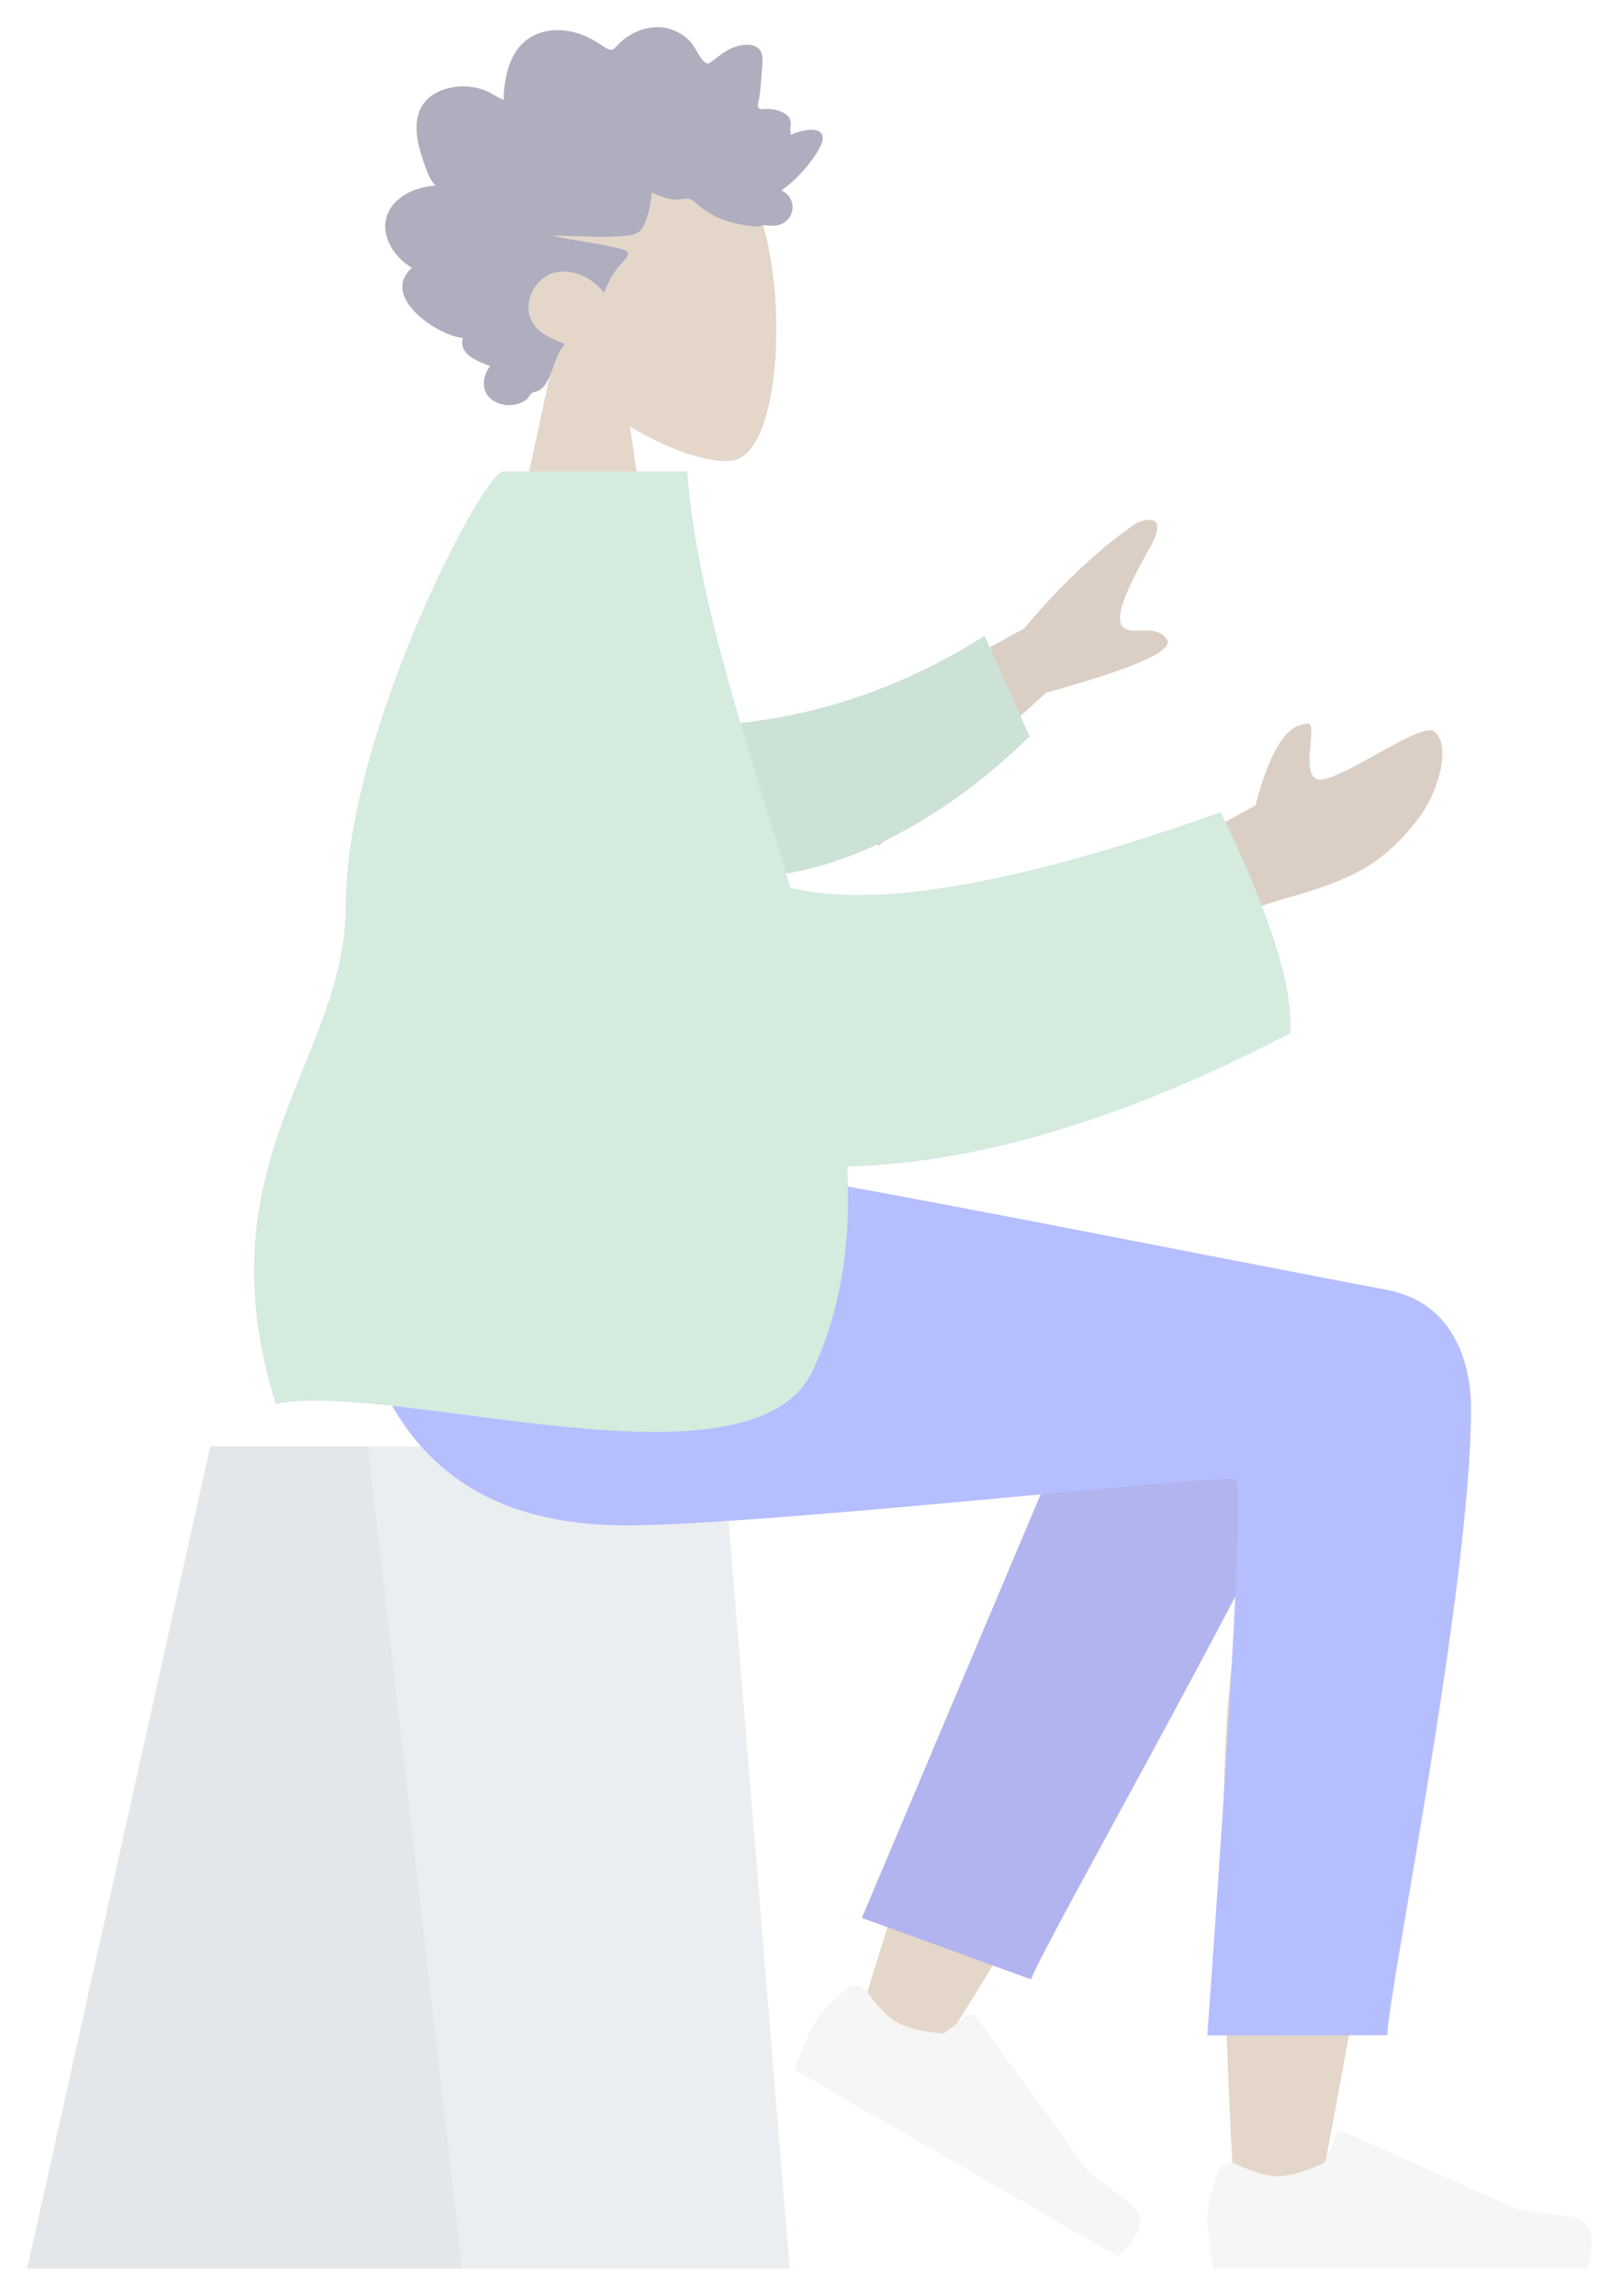 <svg width="239" height="338" viewBox="0 0 239 338" fill="none" xmlns="http://www.w3.org/2000/svg">
<g opacity="0.35" filter="url(#filter0_d)">
<path fill-rule="evenodd" clip-rule="evenodd" d="M80.386 52.295C75.887 47.014 72.843 40.543 73.351 33.291C74.817 12.397 103.902 16.994 109.56 27.539C115.218 38.085 114.545 64.834 107.233 66.719C104.317 67.471 98.105 65.629 91.783 61.819L95.751 89.894H72.32L80.386 52.295Z" fill="#B28B67"/>
<path fill-rule="evenodd" clip-rule="evenodd" d="M63.136 26.336C62.379 25.586 61.966 24.515 61.609 23.499C61.238 22.443 60.878 21.376 60.631 20.277C60.139 18.081 60.135 15.556 61.701 13.851C62.958 12.483 64.843 11.87 66.583 11.737C67.742 11.648 68.932 11.81 70.043 12.175C71.146 12.538 72.096 13.26 73.165 13.708C73.206 11.342 73.611 8.866 74.812 6.845C75.967 4.901 77.809 3.81 79.907 3.521C82.06 3.225 84.186 3.729 86.113 4.771C86.596 5.032 87.074 5.306 87.531 5.615C87.915 5.874 88.313 6.186 88.762 6.292C89.263 6.409 89.512 6.12 89.837 5.754C90.219 5.326 90.649 4.948 91.105 4.614C93.118 3.134 95.759 2.526 98.091 3.413C99.165 3.821 100.21 4.515 100.939 5.471C101.589 6.324 102.052 7.676 102.949 8.27C103.33 8.522 103.599 8.188 103.945 7.941C104.466 7.57 104.962 7.161 105.489 6.8C106.229 6.293 107.03 5.914 107.888 5.715C109.144 5.425 110.879 5.493 111.238 7.138C111.373 7.756 111.27 8.417 111.226 9.039C111.166 9.894 111.104 10.748 111.03 11.602C110.974 12.25 110.902 12.876 110.78 13.512C110.715 13.852 110.511 14.484 110.656 14.824C110.838 15.249 111.677 15.007 112.035 15.022C112.743 15.051 113.454 15.175 114.109 15.478C114.616 15.712 115.15 16.057 115.364 16.639C115.496 16.996 115.461 17.363 115.399 17.73C115.324 18.172 115.409 18.405 115.465 18.851C116.416 18.382 119.711 17.342 120.126 19.046C120.264 19.614 119.95 20.255 119.71 20.733C119.289 21.573 118.738 22.34 118.174 23.072C116.998 24.598 115.594 25.914 114.083 27.04C115.853 27.827 116.315 30.148 114.783 31.531C114.106 32.141 113.196 32.277 112.343 32.238C112.031 32.224 111.58 32.104 111.335 32.158C111.202 32.187 111.061 32.299 110.877 32.312C109.673 32.394 108.313 32.104 107.136 31.837C105.038 31.361 103.052 30.367 101.43 28.853C101.014 28.465 100.67 28.241 100.11 28.247C99.619 28.252 99.138 28.386 98.648 28.399C97.35 28.432 96.181 27.798 94.976 27.376C94.902 29.003 94.439 30.795 93.773 32.259C93.23 33.453 92.097 33.627 90.983 33.731C87.421 34.067 83.846 33.693 80.279 33.698C83.732 34.478 87.299 34.8 90.721 35.718C92.268 36.133 91.087 37.175 90.426 37.898C89.337 39.088 88.527 40.563 87.965 42.116C86.276 39.915 83.291 38.464 80.646 39.14C77.724 39.888 75.666 43.84 77.535 46.681C78.62 48.33 80.579 48.967 82.209 49.675C80.937 50.998 80.63 52.95 79.864 54.595C79.487 55.407 78.957 56.324 78.112 56.606C77.8 56.711 77.434 56.72 77.187 56.975C76.882 57.29 76.809 57.642 76.42 57.913C74.864 58.995 72.434 58.911 71.055 57.5C69.809 56.224 70.133 54.204 71.174 52.91C69.517 52.219 66.497 51.331 67.156 48.748C63.564 48.51 54.843 42.684 59.664 38.427C57.018 36.932 54.587 33.278 56.287 30.057C57.595 27.576 60.639 26.468 63.136 26.336Z" fill="#191847"/>
<path fill-rule="evenodd" clip-rule="evenodd" d="M29.969 211.935H105.395L115.278 333H3L29.969 211.935Z" fill="#C5CFD6"/>
<path fill-rule="evenodd" clip-rule="evenodd" d="M29.969 211.935H53.167L67.051 333H3L29.969 211.935Z" fill="black" fill-opacity="0.1"/>
<path fill-rule="evenodd" clip-rule="evenodd" d="M191.386 191.194C199.428 186.365 212.92 192.569 212.911 199.475C212.883 220.139 194.026 317.526 193.041 323.683C192.057 329.839 181.509 331.465 180.895 323.703C179.918 311.352 178.102 268.595 179.919 248.804C180.668 240.635 181.476 232.855 182.271 225.914C172.376 243.784 157.072 269.369 136.36 302.669L125.116 297.532C133.946 268.441 141.186 247.904 146.836 235.92C156.512 215.401 165.584 197.829 169.402 191.639C175.408 181.903 185.862 185.3 191.386 191.194Z" fill="#B28B67"/>
<path fill-rule="evenodd" clip-rule="evenodd" d="M125.92 281.377L164.512 189.955C173.757 175.083 199.678 192.981 196.525 201.607C189.368 221.19 152.964 284.588 150.832 290.422L125.92 281.377Z" fill="#1F28CF"/>
<path fill-rule="evenodd" clip-rule="evenodd" d="M123.777 291.767C121.373 293.746 119.809 295.362 119.085 296.616C118.205 298.141 117.174 300.512 115.994 303.731C117.762 304.752 133.659 313.93 163.683 331.264C167.288 327.883 167.849 325.258 165.368 323.389C162.886 321.521 160.839 319.946 159.224 318.663L142.764 295.984C142.447 295.548 141.837 295.451 141.4 295.767C141.393 295.773 141.386 295.778 141.378 295.784L137.958 298.418C134.82 298.144 132.479 297.561 130.934 296.669C129.678 295.944 128.237 294.435 126.61 292.144L126.61 292.144C125.986 291.265 124.767 291.058 123.887 291.682C123.85 291.709 123.813 291.737 123.777 291.767Z" fill="#E4E4E4"/>
<path fill-rule="evenodd" clip-rule="evenodd" d="M178.425 318.748C177.333 321.663 176.787 323.845 176.787 325.293C176.787 327.053 177.08 329.622 177.667 333C179.709 333 198.065 333 232.734 333C234.165 328.269 233.339 325.715 230.255 325.338C227.172 324.961 224.611 324.62 222.572 324.316L196.977 312.906C196.485 312.687 195.908 312.908 195.688 313.4C195.684 313.409 195.681 313.417 195.677 313.426L194.032 317.417C191.178 318.748 188.859 319.414 187.074 319.414C185.624 319.414 183.622 318.829 181.068 317.658L181.068 317.658C180.087 317.208 178.928 317.639 178.479 318.619C178.459 318.661 178.442 318.704 178.425 318.748Z" fill="#E4E4E4"/>
<path fill-rule="evenodd" clip-rule="evenodd" d="M215.616 206.5C215.616 232.438 203.298 292.941 203.29 298.653L176.787 298.673C180.666 244.686 182.042 217.402 180.914 216.821C179.221 215.948 111.544 223.578 91.247 223.578C61.978 223.578 49.87 205.12 48.888 170.929H106.868C118.674 172.192 180.252 184.612 203.121 188.882C212.911 190.71 215.616 199.354 215.616 206.5Z" fill="#2B44FF"/>
<path fill-rule="evenodd" clip-rule="evenodd" d="M115.901 110.104L149.789 91.543C155.425 84.851 160.977 79.654 166.447 75.951C168.118 75.254 171.041 74.831 168.307 79.683C165.574 84.534 162.917 89.76 164.31 91.254C165.702 92.749 169.175 90.661 170.836 93.144C171.943 94.8 166.011 97.415 153.039 100.99L128.415 123.536L115.901 110.104ZM168.976 125.764L183.862 117.587C185.951 109.639 188.447 105.64 191.352 105.59C193.584 104.552 189.698 114.595 193.928 113.724C198.158 112.853 208.483 105.174 210.262 106.733C212.894 109.04 210.547 116.122 207.782 119.645C202.614 126.23 198.335 128.482 187.759 131.431C182.23 132.973 176.251 136.063 169.824 140.702L168.976 125.764Z" fill="#997659"/>
<path fill-rule="evenodd" clip-rule="evenodd" d="M99.397 105.969C111.267 105.844 127.096 103.337 143.985 92.616L150.617 107.408C138.968 118.969 122.587 128.468 108.264 128.066C96.977 127.749 91.208 114.096 99.397 105.969Z" fill="#71AC8A"/>
<path fill-rule="evenodd" clip-rule="evenodd" d="M115.38 129.69C127.981 132.833 149.113 129.127 178.775 118.572C186.132 133.793 189.533 144.644 188.978 151.126C163.533 164.418 141.724 170.344 123.756 170.735C124.327 181.397 123.029 191.541 118.67 200.811C109.708 219.867 57.23 202.219 39.586 205.692C28.536 169.808 49.901 155.224 49.918 132.263C49.937 107.118 70.127 68.414 73.098 68.414H100.188C101.682 87.618 109.206 108.782 115.38 129.69Z" fill="#85C7A1"/>
</g>
<defs>
<filter id="filter0_d" x="0" y="0" width="238.414" height="338" filterUnits="userSpaceOnUse" color-interpolation-filters="sRGB">
<feFlood flood-opacity="0" result="BackgroundImageFix"/>
<feColorMatrix in="SourceAlpha" type="matrix" values="0 0 0 0 0 0 0 0 0 0 0 0 0 0 0 0 0 0 127 0"/>
<feOffset dx="1" dy="1"/>
<feGaussianBlur stdDeviation="2"/>
<feColorMatrix type="matrix" values="0 0 0 0 0 0 0 0 0 0 0 0 0 0 0 0 0 0 0.25 0"/>
<feBlend mode="normal" in2="BackgroundImageFix" result="effect1_dropShadow"/>
<feBlend mode="normal" in="SourceGraphic" in2="effect1_dropShadow" result="shape"/>
</filter>
</defs>
</svg>
